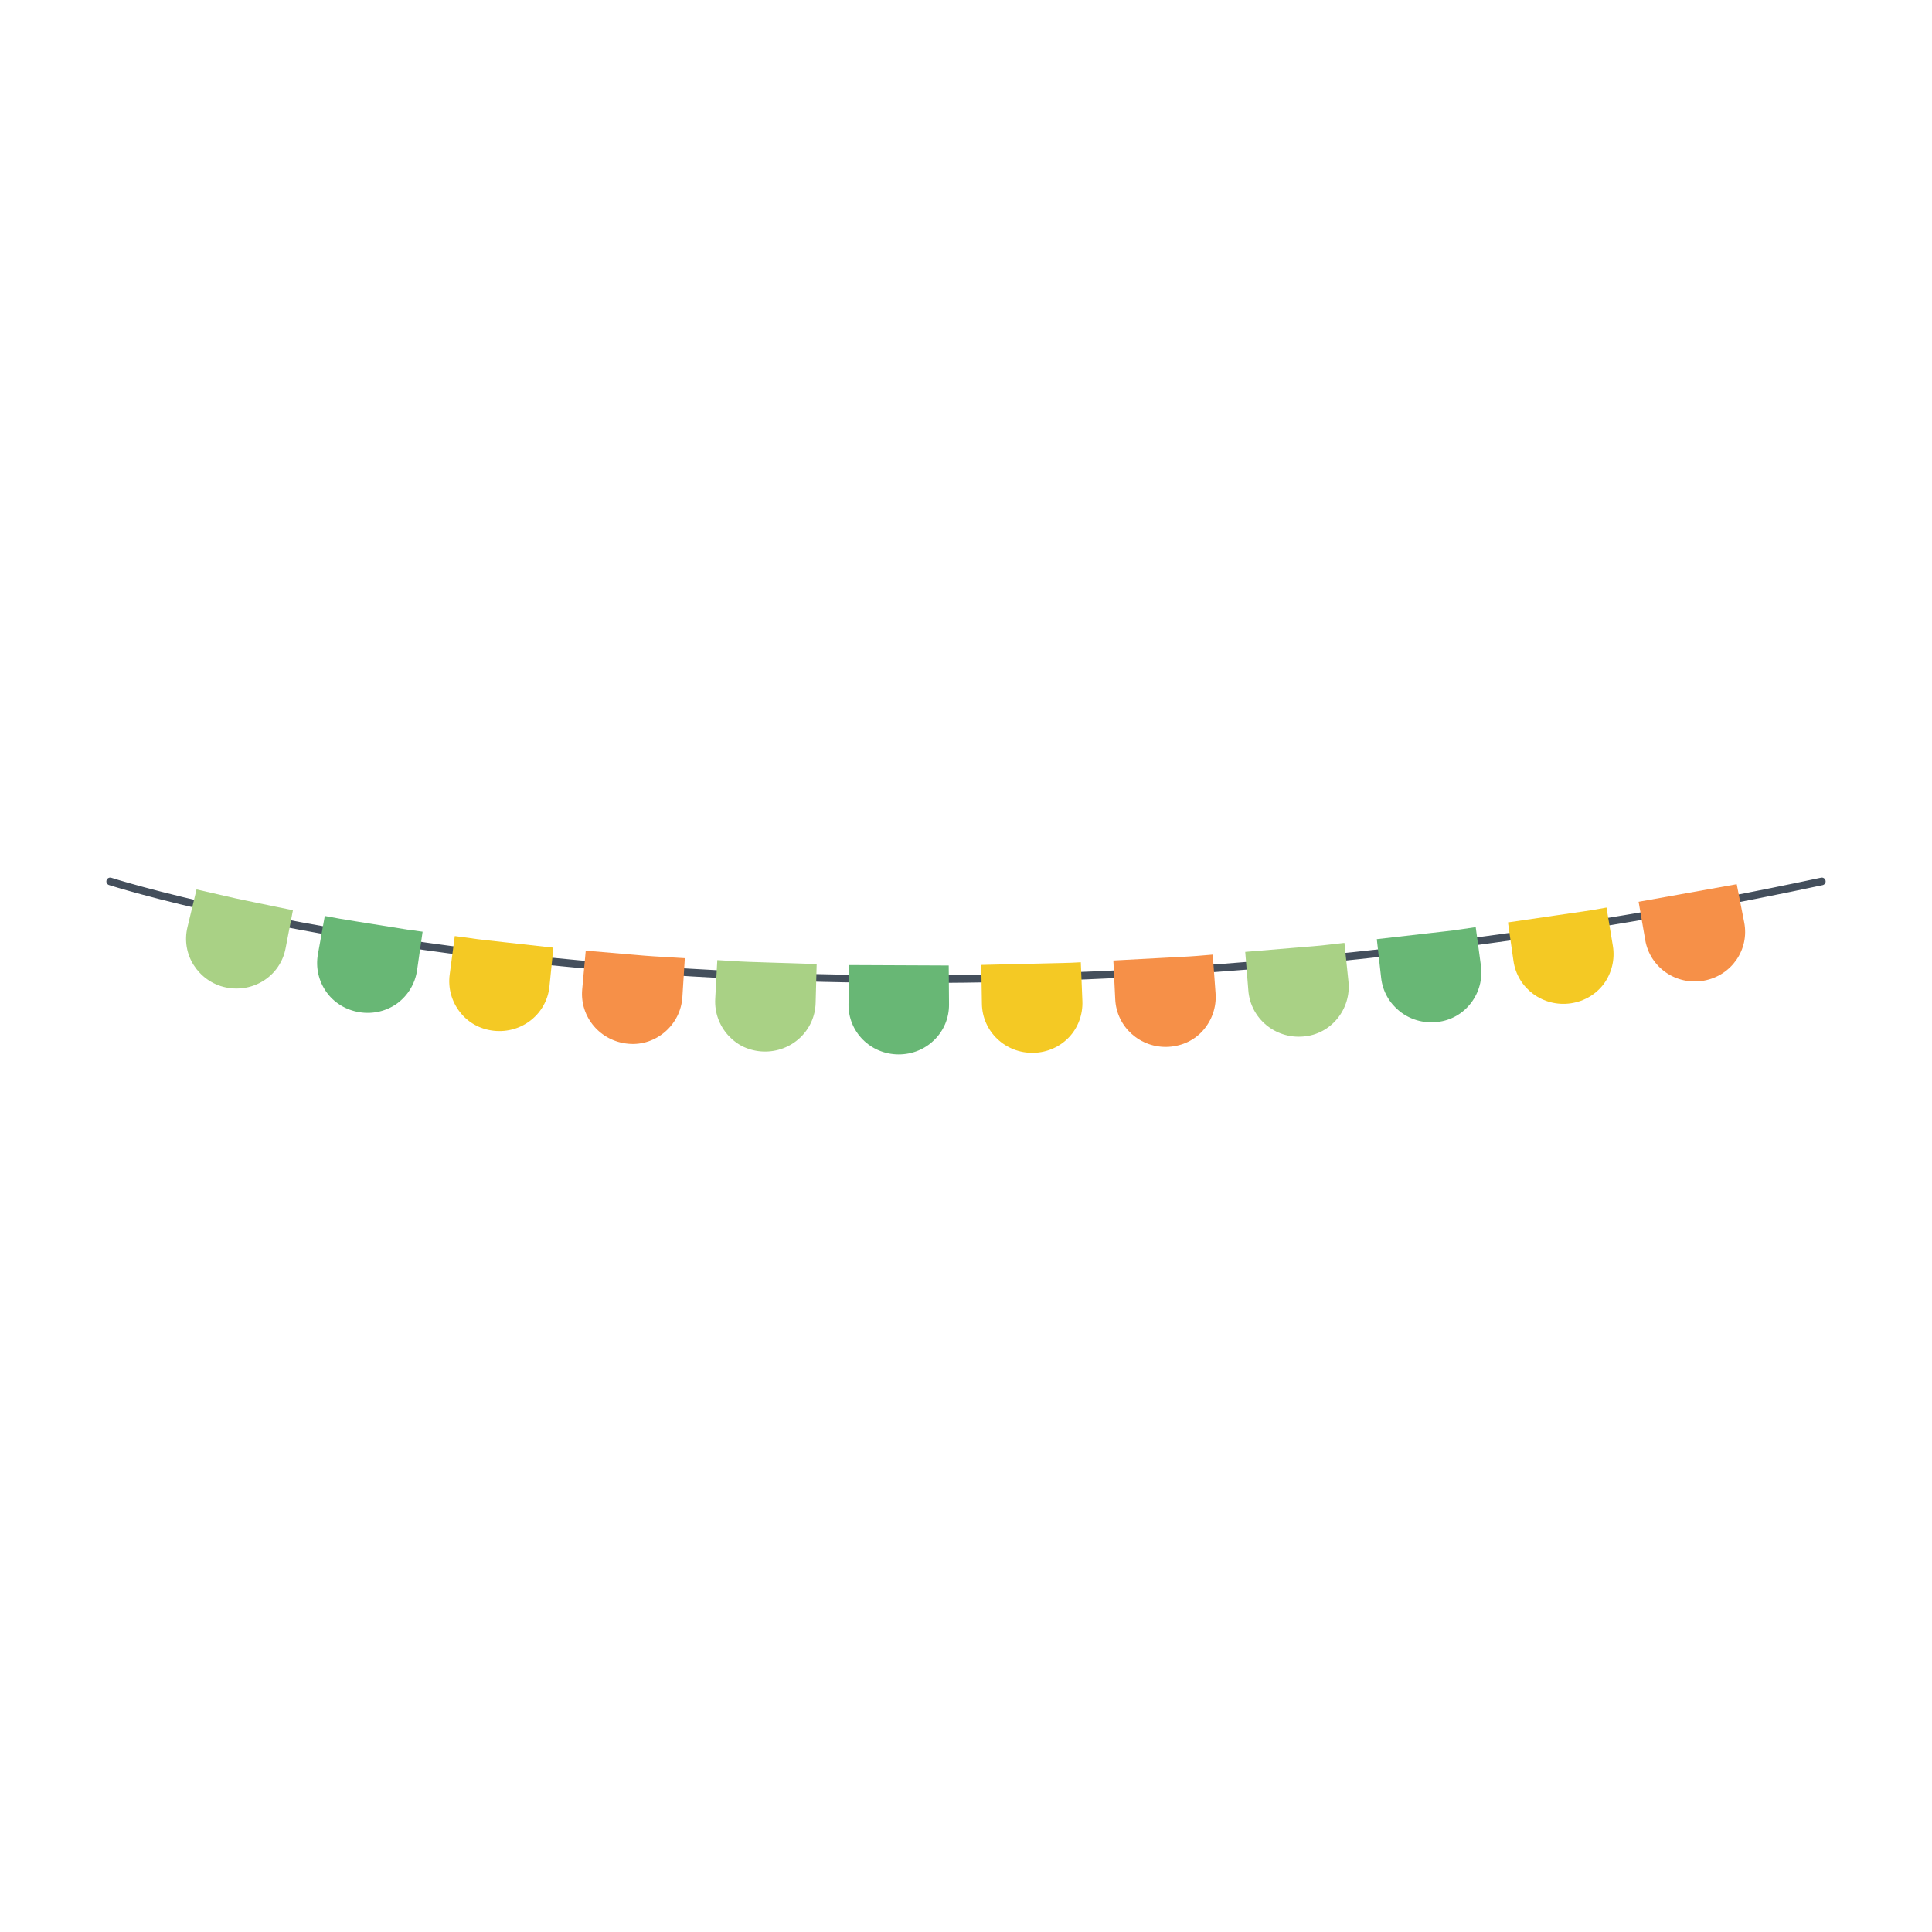 <?xml version="1.0" encoding="utf-8"?>
<!-- Generator: Adobe Illustrator 16.0.0, SVG Export Plug-In . SVG Version: 6.00 Build 0)  -->
<!DOCTYPE svg PUBLIC "-//W3C//DTD SVG 1.1//EN" "http://www.w3.org/Graphics/SVG/1.1/DTD/svg11.dtd">
<svg version="1.1" id="Layer_1" xmlns="http://www.w3.org/2000/svg" xmlns:xlink="http://www.w3.org/1999/xlink" x="0px" y="0px"
	 width="350px" height="350px" viewBox="0 0 350 350" enable-background="new 0 0 350 350" xml:space="preserve">
<g id="XMLID_14238_">
	<g id="XMLID_12968_">
		<path id="XMLID_25_" fill="#444F5C" d="M165.978,178.071c-23.626,0-44.209-1.16-61.25-2.731
			c-53.574-4.941-84.673-14.905-84.981-15.005c-0.362-0.118-0.561-0.507-0.443-0.869c0.118-0.362,0.507-0.562,0.87-0.443
			c0.307,0.1,31.297,10.024,84.735,14.948c49.319,4.545,128.386,5.636,224.988-14.967c0.371-0.083,0.739,0.157,0.818,0.53
			c0.08,0.373-0.157,0.74-0.53,0.819C266.761,173.88,210.876,178.071,165.978,178.071z"/>
	</g>
	<g id="XMLID_14142_">
		<g id="XMLID_14199_">
			<path fill="#A9D185" d="M40.913,178.88L40.913,178.88c-2.514-0.513-4.563-2.074-5.82-4.041c-1.259-1.981-1.724-4.426-1.133-6.874
				l1.644-6.834c0,0,1.086,0.249,2.716,0.621c1.634,0.36,3.792,0.9,5.985,1.341c2.189,0.453,4.379,0.905,6.021,1.245
				c1.639,0.351,2.745,0.538,2.745,0.538l-1.33,6.902C50.802,176.755,45.958,179.928,40.913,178.88z"/>
		</g>
		<g id="XMLID_14198_">
			<path fill="#68B775" d="M65.118,183.37L65.118,183.37c-2.524-0.411-4.647-1.759-6.005-3.684c-1.36-1.927-1.963-4.355-1.517-6.833
				l1.243-6.918c0,0,1.102,0.202,2.754,0.506c1.656,0.292,3.876,0.627,6.091,0.987c2.215,0.354,4.432,0.71,6.093,0.975
				c1.669,0.23,2.782,0.383,2.782,0.383l-0.998,6.958c-0.356,2.493-1.693,4.612-3.586,6.019
				C70.088,183.132,67.644,183.774,65.118,183.37z"/>
		</g>
		<g id="XMLID_14196_">
			<g id="XMLID_14197_">
				<path id="XMLID_23_" fill="#F4C924" d="M89.439,186.725L89.439,186.725c-2.538-0.275-4.712-1.544-6.151-3.425
					c-1.442-1.861-2.156-4.259-1.824-6.754l0.924-6.968c0,0,1.113,0.151,2.783,0.378c1.666,0.249,3.903,0.484,6.138,0.731
					c4.47,0.496,8.939,0.991,8.939,0.991l-0.707,6.994C99.047,183.683,94.525,187.289,89.439,186.725z"/>
			</g>
		</g>
		<g id="XMLID_14195_">
			<path fill="#F69048" d="M113.843,189.083L113.843,189.083c-5.095-0.435-8.842-4.851-8.371-9.864l0.64-7
				c0,0,4.484,0.382,8.968,0.765c2.24,0.215,4.488,0.34,6.174,0.436c1.685,0.1,2.809,0.166,2.809,0.166l-0.44,7.016
				c-0.157,2.513-1.32,4.727-3.091,6.275C118.762,188.424,116.383,189.324,113.843,189.083z"/>
		</g>
		<g id="XMLID_14194_">
			<path fill="#A9D185" d="M138.298,190.492L138.298,190.492c-1.273-0.041-2.476-0.336-3.557-0.832
				c-1.081-0.502-2.039-1.245-2.829-2.112c-1.58-1.746-2.478-4.083-2.342-6.597l0.376-7.019c0,0,1.124,0.067,2.81,0.167
				c1.684,0.123,3.936,0.192,6.188,0.259c4.502,0.144,9.005,0.289,9.005,0.289l-0.188,7.027
				C147.639,186.707,143.402,190.656,138.298,190.492z"/>
		</g>
		<g id="XMLID_14193_">
			<path fill="#68B775" d="M162.773,191.013L162.773,191.013c-5.104-0.022-9.159-4.123-9.056-9.157l0.126-7.028l18.027,0.08
				l0.054,7.029C171.975,186.972,167.878,191.036,162.773,191.013z"/>
		</g>
		<g id="XMLID_14191_">
			<g id="XMLID_14192_">
				<path id="XMLID_22_" fill="#F4C924" d="M187.242,190.727c-5.101,0.122-9.292-3.86-9.359-8.896l-0.112-7.028
					c0,0,4.508-0.108,9.015-0.217c2.254-0.054,4.507-0.108,6.197-0.148c0.846-0.012,1.549-0.046,2.041-0.077
					c0.493-0.026,0.774-0.042,0.774-0.042l0.286,7.024c0.103,2.503-0.824,4.874-2.425,6.558
					C192.06,189.589,189.787,190.665,187.242,190.727z"/>
			</g>
		</g>
		<g id="XMLID_14190_">
			<path fill="#F69048" d="M211.68,189.642L211.68,189.642c-5.094,0.271-9.411-3.586-9.646-8.616l-0.342-7.021
				c0,0,4.504-0.24,9.007-0.48c2.252-0.13,4.505-0.215,6.191-0.354c1.686-0.141,2.81-0.235,2.81-0.235l0.511,7.012
				c0.184,2.51-0.67,4.869-2.212,6.652C216.46,188.395,214.221,189.492,211.68,189.642z"/>
		</g>
		<g id="XMLID_14189_">
			<path fill="#A9D185" d="M236.063,187.772L236.063,187.772c-5.08,0.425-9.52-3.301-9.913-8.321l-0.565-7.007
				c0,0,4.496-0.375,8.991-0.75c2.246-0.199,4.498-0.34,6.177-0.563c1.682-0.193,2.802-0.321,2.802-0.321l0.729,6.991
				C244.814,182.791,241.15,187.404,236.063,187.772z"/>
		</g>
		<g id="XMLID_14187_">
			<path fill="#68B775" d="M260.369,185.139L260.369,185.139c-5.064,0.579-9.615-3.009-10.165-8.015l-0.782-6.985
				c0,0,4.483-0.513,8.966-1.025c2.239-0.273,4.488-0.474,6.159-0.743c1.675-0.245,2.792-0.409,2.792-0.409l0.941,6.966
				C268.964,179.908,265.44,184.612,260.369,185.139z"/>
		</g>
		<g id="XMLID_14185_">
			<g id="XMLID_14186_">
				<path id="XMLID_20_" fill="#F4C924" d="M284.576,181.757L284.576,181.757c-5.042,0.739-9.698-2.706-10.399-7.692l-0.993-6.959
					c0,0,4.466-0.653,8.932-1.306c2.232-0.326,4.466-0.653,6.141-0.897c1.667-0.294,2.778-0.491,2.778-0.491l1.149,6.935
					c0.412,2.483-0.221,4.915-1.593,6.833C289.213,180.047,287.094,181.389,284.576,181.757z"/>
			</g>
		</g>
		<g id="XMLID_14184_">
			<path fill="#F69048" d="M308.666,177.655L308.666,177.655c-5.014,0.898-9.768-2.397-10.616-7.361l-1.199-6.926l17.774-3.184
				l1.351,6.899C316.953,172.022,313.681,176.757,308.666,177.655z"/>
		</g>
	</g>
</g>
</svg>

